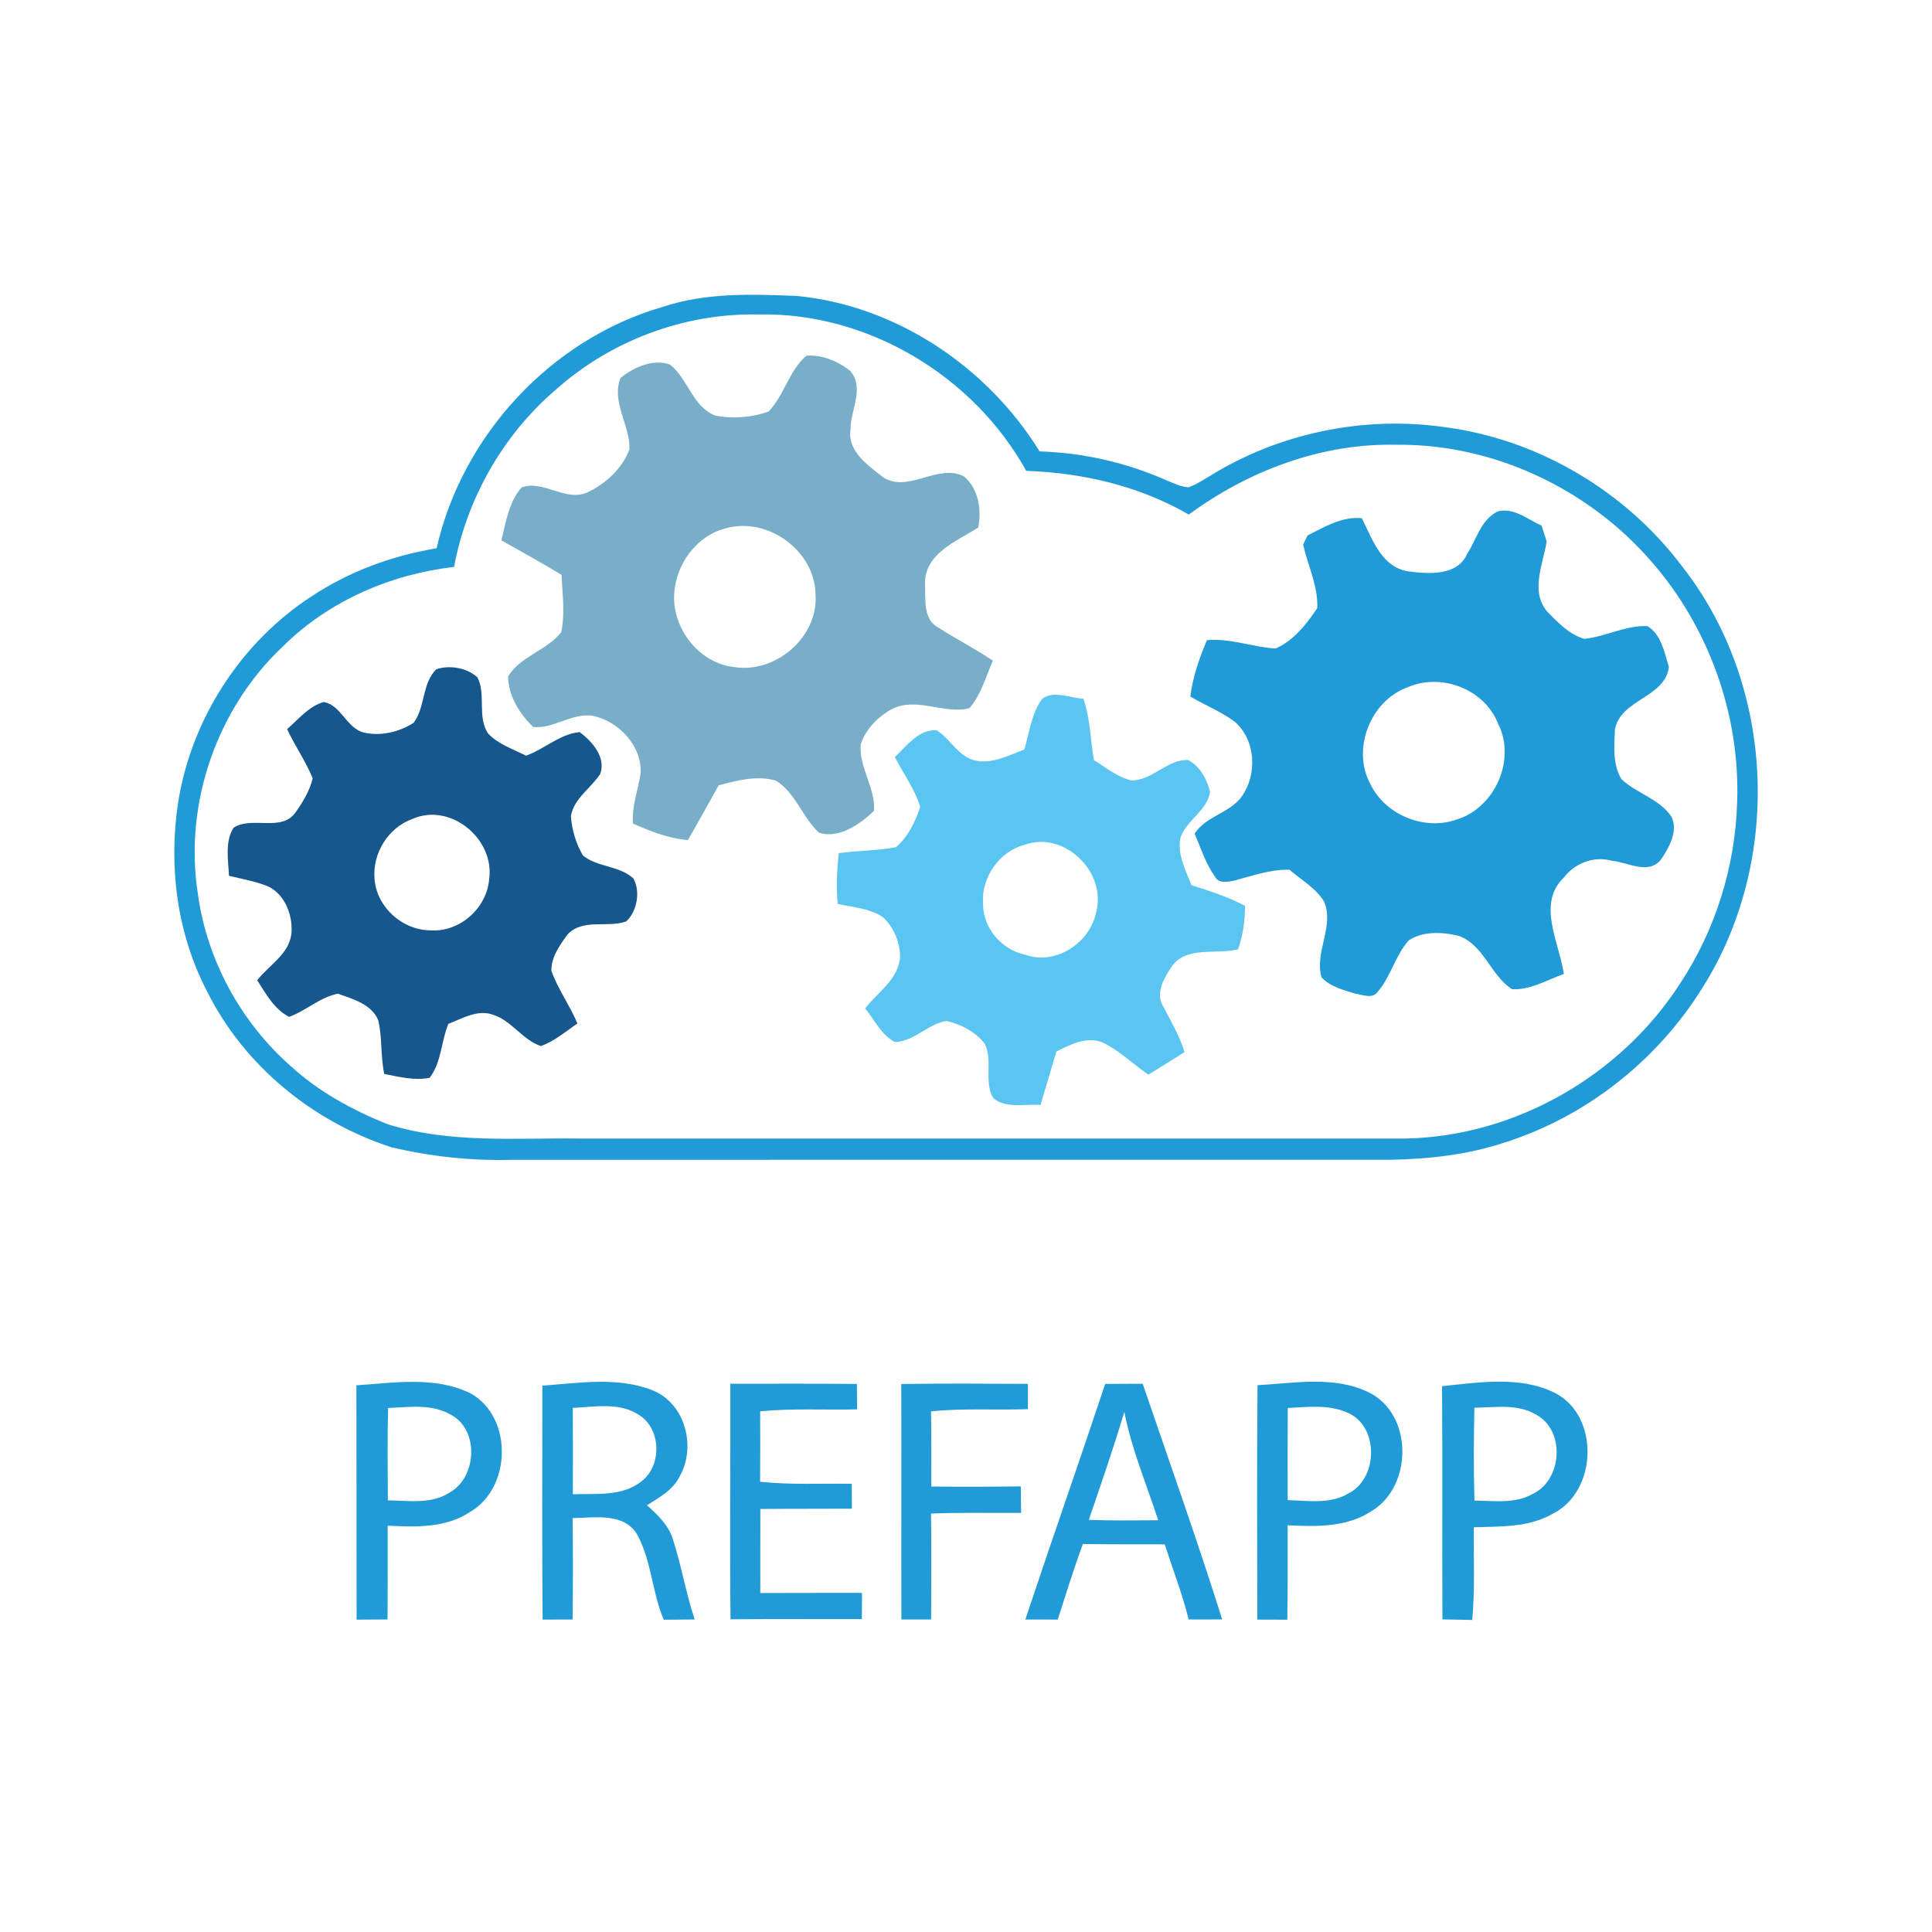 <?xml version="1.0" encoding="UTF-8" ?>
<!DOCTYPE svg PUBLIC "-//W3C//DTD SVG 1.1//EN" "http://www.w3.org/Graphics/SVG/1.1/DTD/svg11.dtd">
<svg width="400pt" height="400pt" viewBox="0 0 400 400" version="1.1" xmlns="http://www.w3.org/2000/svg">
<g id="#feffffff">
</g>
<g id="#209bd8ff">
<path fill="#209bd8" opacity="1.00" d=" M 137.20 63.54 C 146.15 60.55 155.68 60.90 164.97 61.27 C 185.59 63.27 204.42 75.96 215.24 93.46 C 224.32 93.73 233.33 95.80 241.62 99.50 C 243.05 100.06 244.47 100.81 246.04 100.89 C 247.63 100.35 249.04 99.40 250.49 98.55 C 264.79 89.66 282.28 86.06 298.95 88.41 C 318.46 90.91 336.69 101.74 348.44 117.49 C 367.53 141.98 369.06 178.23 352.51 204.45 C 343.18 219.50 328.44 231.19 311.53 236.54 C 303.96 239.06 295.96 239.96 288.02 240.12 C 227.33 240.12 166.65 240.11 105.97 240.13 C 97.59 240.34 89.17 239.47 81.02 237.52 C 64.78 232.25 50.52 220.64 42.88 205.27 C 36.63 193.31 34.84 179.30 36.90 166.03 C 39.64 148.81 49.92 132.93 64.54 123.44 C 72.32 118.30 81.23 115.03 90.40 113.51 C 95.69 90.11 114.10 70.21 137.20 63.54 M 114.91 80.82 C 104.05 90.17 96.65 103.30 94.01 117.37 C 80.91 118.89 68.14 124.39 58.70 133.71 C 44.91 146.58 38.04 166.42 40.97 185.06 C 42.82 198.75 49.86 211.63 60.22 220.75 C 65.96 226.02 72.92 229.79 80.11 232.71 C 93.01 236.80 106.67 235.56 119.98 235.72 C 177.01 235.72 234.04 235.72 291.07 235.72 C 313.75 235.27 335.55 222.68 347.80 203.69 C 355.18 192.56 359.29 179.34 359.66 166.00 C 360.29 147.92 353.74 129.71 341.80 116.14 C 328.72 101.09 309.03 91.84 289.02 92.08 C 273.58 91.75 258.48 97.46 246.13 106.53 C 235.92 100.64 224.19 97.87 212.47 97.49 C 201.59 77.82 179.58 64.58 156.99 65.11 C 141.66 64.78 126.31 70.57 114.91 80.82 Z" />
<path fill="#209bd8" opacity="1.00" d=" M 303.74 114.71 C 305.70 111.69 306.63 107.48 310.17 105.86 C 313.46 105.05 316.33 107.57 319.17 108.83 C 319.52 109.91 319.87 111.00 320.22 112.09 C 319.48 116.80 316.77 122.45 320.34 126.63 C 322.54 128.86 324.89 131.37 327.99 132.26 C 332.44 131.84 336.54 129.43 341.08 129.63 C 343.97 131.34 344.59 135.11 345.52 138.08 C 344.78 144.47 335.47 144.74 334.35 151.07 C 334.20 154.46 333.85 158.33 335.72 161.33 C 338.86 164.31 343.61 165.38 346.07 169.12 C 347.49 172.11 345.57 175.41 343.93 177.91 C 341.34 181.22 337.05 178.52 333.75 178.22 C 330.02 177.16 326.08 178.68 323.76 181.71 C 318.11 187.14 322.88 195.24 323.77 201.65 C 320.28 202.88 316.85 205.02 313.05 204.80 C 308.60 201.97 307.22 195.55 301.92 193.73 C 298.58 192.95 294.61 192.73 291.65 194.71 C 288.90 197.80 287.99 202.08 285.33 205.23 C 284.22 206.93 282.14 205.96 280.56 205.71 C 278.13 204.96 275.43 204.30 273.63 202.38 C 272.07 197.23 276.28 191.88 274.18 186.75 C 272.48 183.87 269.42 182.19 266.95 180.06 C 262.99 179.98 259.26 181.34 255.49 182.33 C 254.17 182.57 252.33 183.00 251.57 181.52 C 249.62 178.83 248.63 175.62 247.34 172.60 C 249.67 168.96 254.48 168.39 257.02 165.01 C 260.34 160.41 260.05 153.27 255.65 149.44 C 252.82 147.31 249.48 146.01 246.44 144.21 C 246.97 140.16 248.27 136.27 249.89 132.54 C 254.73 132.09 259.32 133.98 264.09 134.27 C 267.79 132.68 270.52 129.20 272.72 125.91 C 272.93 121.37 270.78 117.12 269.80 112.75 C 270.03 112.28 270.48 111.34 270.71 110.86 C 274.25 109.10 277.82 106.86 281.96 107.30 C 284.15 111.66 286.06 117.51 291.67 118.31 C 295.79 118.84 301.72 119.28 303.74 114.71 M 291.33 142.34 C 283.68 145.14 279.81 155.19 283.73 162.35 C 286.82 168.76 295.00 172.08 301.69 169.64 C 309.55 167.18 313.95 157.20 310.15 149.80 C 307.32 142.61 298.30 139.22 291.33 142.34 Z" />
<path fill="#209bd8" opacity="1.00" d=" M 112.29 286.88 C 119.84 286.35 127.89 284.98 135.13 287.86 C 141.89 290.58 144.19 299.54 140.73 305.65 C 139.36 308.49 136.49 310.04 133.95 311.65 C 136.15 313.62 138.40 315.76 139.31 318.66 C 141.07 324.13 142.01 329.83 143.82 335.29 C 141.69 335.31 139.56 335.32 137.43 335.35 C 135.01 329.74 134.91 323.35 132.05 317.94 C 129.36 313.04 123.17 314.25 118.55 314.31 C 118.65 321.31 118.63 328.30 118.55 335.30 C 116.48 335.30 114.41 335.31 112.34 335.32 C 112.21 319.17 112.27 303.03 112.29 286.88 M 118.59 291.49 C 118.62 297.45 118.63 303.41 118.60 309.37 C 123.33 309.20 128.73 309.88 132.72 306.76 C 137.14 303.50 136.95 295.67 132.13 292.85 C 128.11 290.28 123.08 291.30 118.59 291.49 Z" />
<path fill="#209bd8" opacity="1.00" d=" M 151.21 286.49 C 159.94 286.48 168.67 286.45 177.41 286.53 C 177.42 288.28 177.43 290.03 177.45 291.79 C 170.76 291.95 164.05 291.55 157.38 292.19 C 157.41 297.05 157.40 301.91 157.37 306.78 C 163.67 307.45 170.02 307.11 176.35 307.20 C 176.35 308.92 176.36 310.64 176.38 312.36 C 170.06 312.39 163.74 312.36 157.42 312.42 C 157.41 318.22 157.40 324.02 157.41 329.82 C 164.43 329.79 171.45 329.80 178.47 329.79 C 178.46 331.60 178.45 333.41 178.44 335.22 C 169.38 335.25 160.31 335.16 151.25 335.26 C 151.06 319.01 151.26 302.74 151.21 286.49 Z" />
<path fill="#209bd8" opacity="1.00" d=" M 228.82 286.52 C 231.40 286.50 233.99 286.50 236.58 286.49 C 242.13 302.73 247.89 318.91 253.04 335.28 C 250.73 335.30 248.42 335.30 246.10 335.29 C 244.80 330.00 242.81 324.92 241.14 319.74 C 235.50 319.72 229.85 319.76 224.20 319.67 C 222.30 324.83 220.67 330.08 218.99 335.32 C 216.75 335.30 214.52 335.30 212.28 335.31 C 217.70 319.01 223.40 302.82 228.82 286.52 M 232.78 292.31 C 230.53 299.83 227.97 307.25 225.42 314.67 C 230.21 314.84 235.00 314.78 239.79 314.75 C 237.38 307.29 234.28 300.03 232.78 292.31 Z" />
<path fill="#209bd8" opacity="1.00" d=" M 260.36 286.79 C 268.00 286.37 276.27 284.78 283.44 288.30 C 292.60 292.85 292.52 307.72 283.97 312.85 C 278.85 316.26 272.48 316.08 266.59 315.79 C 266.62 322.31 266.61 328.82 266.53 335.34 C 264.46 335.33 262.39 335.32 260.32 335.32 C 260.28 319.15 260.21 302.97 260.36 286.79 M 266.62 291.51 C 266.59 297.86 266.56 304.22 266.60 310.58 C 270.82 310.70 275.44 311.48 279.25 309.16 C 285.50 305.96 285.51 294.83 278.63 292.34 C 274.83 290.75 270.62 291.32 266.62 291.51 Z" />
<path fill="#209bd8" opacity="1.00" d=" M 298.56 286.99 C 306.20 286.22 314.59 284.83 321.76 288.30 C 331.31 293.01 330.78 308.83 321.42 313.44 C 316.48 316.26 310.63 316.03 305.14 316.20 C 305.07 322.60 305.40 329.01 304.81 335.40 C 302.75 335.34 300.69 335.31 298.64 335.28 C 298.55 319.18 298.68 303.08 298.56 286.99 M 305.26 291.46 C 305.12 297.87 305.08 304.28 305.27 310.68 C 309.30 310.71 313.68 311.40 317.34 309.29 C 323.45 306.43 324.13 296.18 318.08 292.92 C 314.22 290.58 309.54 291.39 305.26 291.46 Z" />
<path fill="#209bd8" opacity="1.00" d=" M 73.79 286.81 C 81.65 286.30 90.16 284.86 97.50 288.52 C 106.24 293.49 105.89 308.08 97.31 313.04 C 92.31 316.38 86.02 316.18 80.27 315.87 C 80.28 322.34 80.27 328.82 80.24 335.29 C 78.10 335.30 75.96 335.31 73.83 335.33 C 73.81 319.16 73.82 302.99 73.79 286.81 M 80.35 291.51 C 80.19 297.89 80.27 304.27 80.30 310.64 C 84.54 310.66 89.24 311.50 93.02 309.05 C 98.79 305.92 99.30 295.86 93.18 292.82 C 89.27 290.60 84.63 291.34 80.35 291.51 Z" />
<path fill="#209bd8" opacity="1.00" d=" M 186.60 286.54 C 195.33 286.41 204.07 286.48 212.81 286.51 C 212.81 288.25 212.81 290.00 212.82 291.75 C 206.14 291.98 199.43 291.52 192.76 292.21 C 192.84 297.40 192.83 302.58 192.82 307.77 C 199.00 307.84 205.17 307.82 211.35 307.74 C 211.37 309.57 211.38 311.40 211.41 313.23 C 205.19 313.26 198.97 313.13 192.76 313.36 C 192.87 320.67 192.79 327.99 192.78 335.30 C 190.72 335.29 188.67 335.29 186.63 335.30 C 186.57 319.05 186.66 302.79 186.60 286.54 Z" />
</g>
<g id="#78aec8ff">
<path fill="#78aec8" opacity="1.00" d=" M 159.12 85.20 C 162.39 81.82 163.34 76.75 166.96 73.64 C 170.23 73.39 173.58 74.82 176.10 76.85 C 179.03 80.44 176.04 84.96 176.09 88.98 C 175.46 93.32 179.45 96.14 182.43 98.50 C 187.59 102.55 194.01 95.79 199.57 98.63 C 202.59 101.15 203.28 105.55 202.53 109.24 C 198.02 112.05 191.28 114.68 191.51 121.03 C 191.66 124.02 191.07 128.12 194.13 129.85 C 197.87 132.26 201.86 134.28 205.56 136.78 C 204.10 140.12 203.13 143.82 200.70 146.63 C 195.40 147.95 189.81 144.20 184.68 146.80 C 181.80 148.35 179.25 150.93 178.21 154.07 C 177.76 158.87 181.31 163.12 180.94 167.89 C 178.07 170.63 173.72 173.73 169.58 172.40 C 166.10 169.24 164.74 164.09 160.58 161.60 C 156.68 160.50 152.60 161.58 148.80 162.59 C 146.71 166.39 144.55 170.15 142.43 173.92 C 138.43 173.62 134.70 172.11 131.06 170.52 C 130.74 166.89 132.17 163.50 132.64 159.97 C 132.85 154.35 128.11 149.35 122.78 148.21 C 118.45 147.50 114.60 150.96 110.39 150.51 C 107.61 147.87 105.20 143.97 105.20 140.05 C 107.70 135.86 113.19 134.71 116.17 130.91 C 117.06 127.00 116.41 122.96 116.27 119.01 C 112.16 116.56 107.99 114.20 103.81 111.88 C 104.74 108.11 105.34 103.90 108.01 100.91 C 112.52 99.25 117.25 104.12 121.81 101.85 C 125.53 100.03 128.84 96.95 130.33 93.03 C 130.49 88.06 126.52 83.24 128.46 78.27 C 131.19 76.04 135.20 74.22 138.71 75.48 C 142.46 78.40 143.38 84.27 148.17 86.07 C 151.77 86.74 155.66 86.45 159.12 85.20 M 150.35 109.36 C 144.20 110.85 139.87 116.89 139.58 123.06 C 139.20 130.20 144.80 137.35 152.02 138.11 C 160.64 139.47 169.51 131.85 168.84 123.00 C 168.68 113.99 158.95 106.98 150.35 109.36 Z" />
</g>
<g id="#16578dff">
<path fill="#16578d" opacity="1.00" d=" M 90.33 138.56 C 93.10 137.64 96.71 138.25 98.86 140.26 C 100.67 143.83 98.74 148.43 101.07 151.88 C 103.19 154.11 106.22 155.10 108.92 156.45 C 112.74 155.09 115.89 151.96 120.02 151.57 C 122.58 153.48 125.57 156.85 124.24 160.28 C 122.32 163.23 118.79 165.31 118.20 169.00 C 118.41 171.84 119.25 174.68 120.70 177.13 C 123.73 179.59 128.21 179.19 131.12 181.86 C 132.66 184.55 131.90 188.66 129.67 190.76 C 125.82 192.18 120.66 190.07 117.50 193.47 C 115.91 195.67 114.08 198.18 114.16 201.01 C 115.53 204.83 117.98 208.16 119.55 211.90 C 117.10 213.56 114.80 215.59 111.97 216.57 C 108.13 215.28 105.93 211.28 102.04 210.08 C 98.86 208.95 95.72 210.86 92.83 211.98 C 91.31 215.60 91.41 220.02 88.94 223.15 C 85.80 223.77 82.63 222.95 79.56 222.35 C 78.76 218.66 79.18 214.82 78.29 211.16 C 76.88 207.89 73.03 206.82 69.96 205.73 C 66.25 206.45 63.37 209.26 59.86 210.53 C 56.77 208.94 55.05 205.75 53.25 202.95 C 55.73 199.74 60.04 197.47 60.36 193.01 C 60.62 189.11 58.67 184.49 54.71 183.21 C 52.34 182.36 49.85 181.91 47.41 181.33 C 47.26 178.06 46.52 174.32 48.34 171.39 C 52.11 168.85 58.35 172.39 61.23 168.13 C 62.74 166.01 64.12 163.69 64.74 161.15 C 63.29 157.60 61.07 154.43 59.44 150.96 C 61.79 148.94 63.95 146.18 67.03 145.35 C 70.63 145.98 71.72 150.71 75.28 151.66 C 78.78 152.48 82.67 151.57 85.65 149.64 C 88.08 146.37 87.34 141.50 90.33 138.56 M 85.38 169.56 C 80.38 171.33 77.10 176.67 77.54 181.92 C 77.95 187.78 83.24 192.54 89.07 192.62 C 95.17 193.05 100.80 188.04 101.28 181.99 C 102.44 173.70 93.27 166.06 85.38 169.56 Z" />
</g>
<g id="#5ac5f1ff">
<path fill="#5ac5f1" opacity="1.00" d=" M 215.74 144.71 C 218.19 142.82 221.51 144.56 224.30 144.66 C 225.74 148.76 225.73 153.14 226.50 157.38 C 228.97 158.92 231.33 160.89 234.22 161.58 C 238.53 161.63 241.60 157.25 245.90 157.34 C 248.38 158.49 249.93 161.38 250.53 163.97 C 249.92 167.84 245.72 169.77 244.43 173.34 C 243.67 176.82 245.46 180.12 246.67 183.27 C 250.45 184.45 254.22 185.69 257.75 187.52 C 257.81 190.59 257.32 193.63 256.34 196.54 C 251.73 197.73 245.38 195.68 242.40 200.39 C 240.93 202.63 239.22 205.60 240.77 208.25 C 242.39 211.38 244.20 214.43 245.25 217.82 C 242.75 219.38 240.27 220.96 237.76 222.49 C 234.54 220.32 231.77 217.47 228.23 215.81 C 224.94 214.53 221.62 216.26 218.71 217.70 C 217.61 221.39 216.55 225.09 215.42 228.78 C 212.22 228.50 208.27 229.60 205.64 227.34 C 203.62 223.96 205.65 219.54 203.86 216.06 C 201.96 213.63 198.98 212.08 196.02 211.38 C 192.14 211.93 189.23 215.64 185.30 215.74 C 182.48 214.35 181.08 211.13 179.12 208.80 C 181.71 205.37 186.11 202.73 186.35 198.03 C 186.33 195.09 185.07 192.10 182.97 190.03 C 180.22 188.03 176.66 187.87 173.44 187.15 C 173.11 183.65 173.28 180.13 173.66 176.64 C 177.59 176.10 181.60 176.14 185.51 175.41 C 187.97 173.27 189.54 170.11 190.53 167.03 C 189.36 163.34 187.02 160.15 185.27 156.73 C 187.72 154.46 190.22 150.92 193.93 151.21 C 196.74 152.95 198.30 156.45 201.63 157.39 C 205.27 158.33 208.76 156.41 212.08 155.18 C 213.12 151.65 213.55 147.76 215.74 144.71 M 212.20 174.89 C 206.96 176.20 203.19 181.60 203.52 186.94 C 203.43 192.08 207.33 196.65 212.30 197.68 C 218.52 199.91 225.57 195.28 226.91 189.02 C 229.29 180.76 220.49 171.94 212.20 174.89 Z" />
</g>
</svg>

